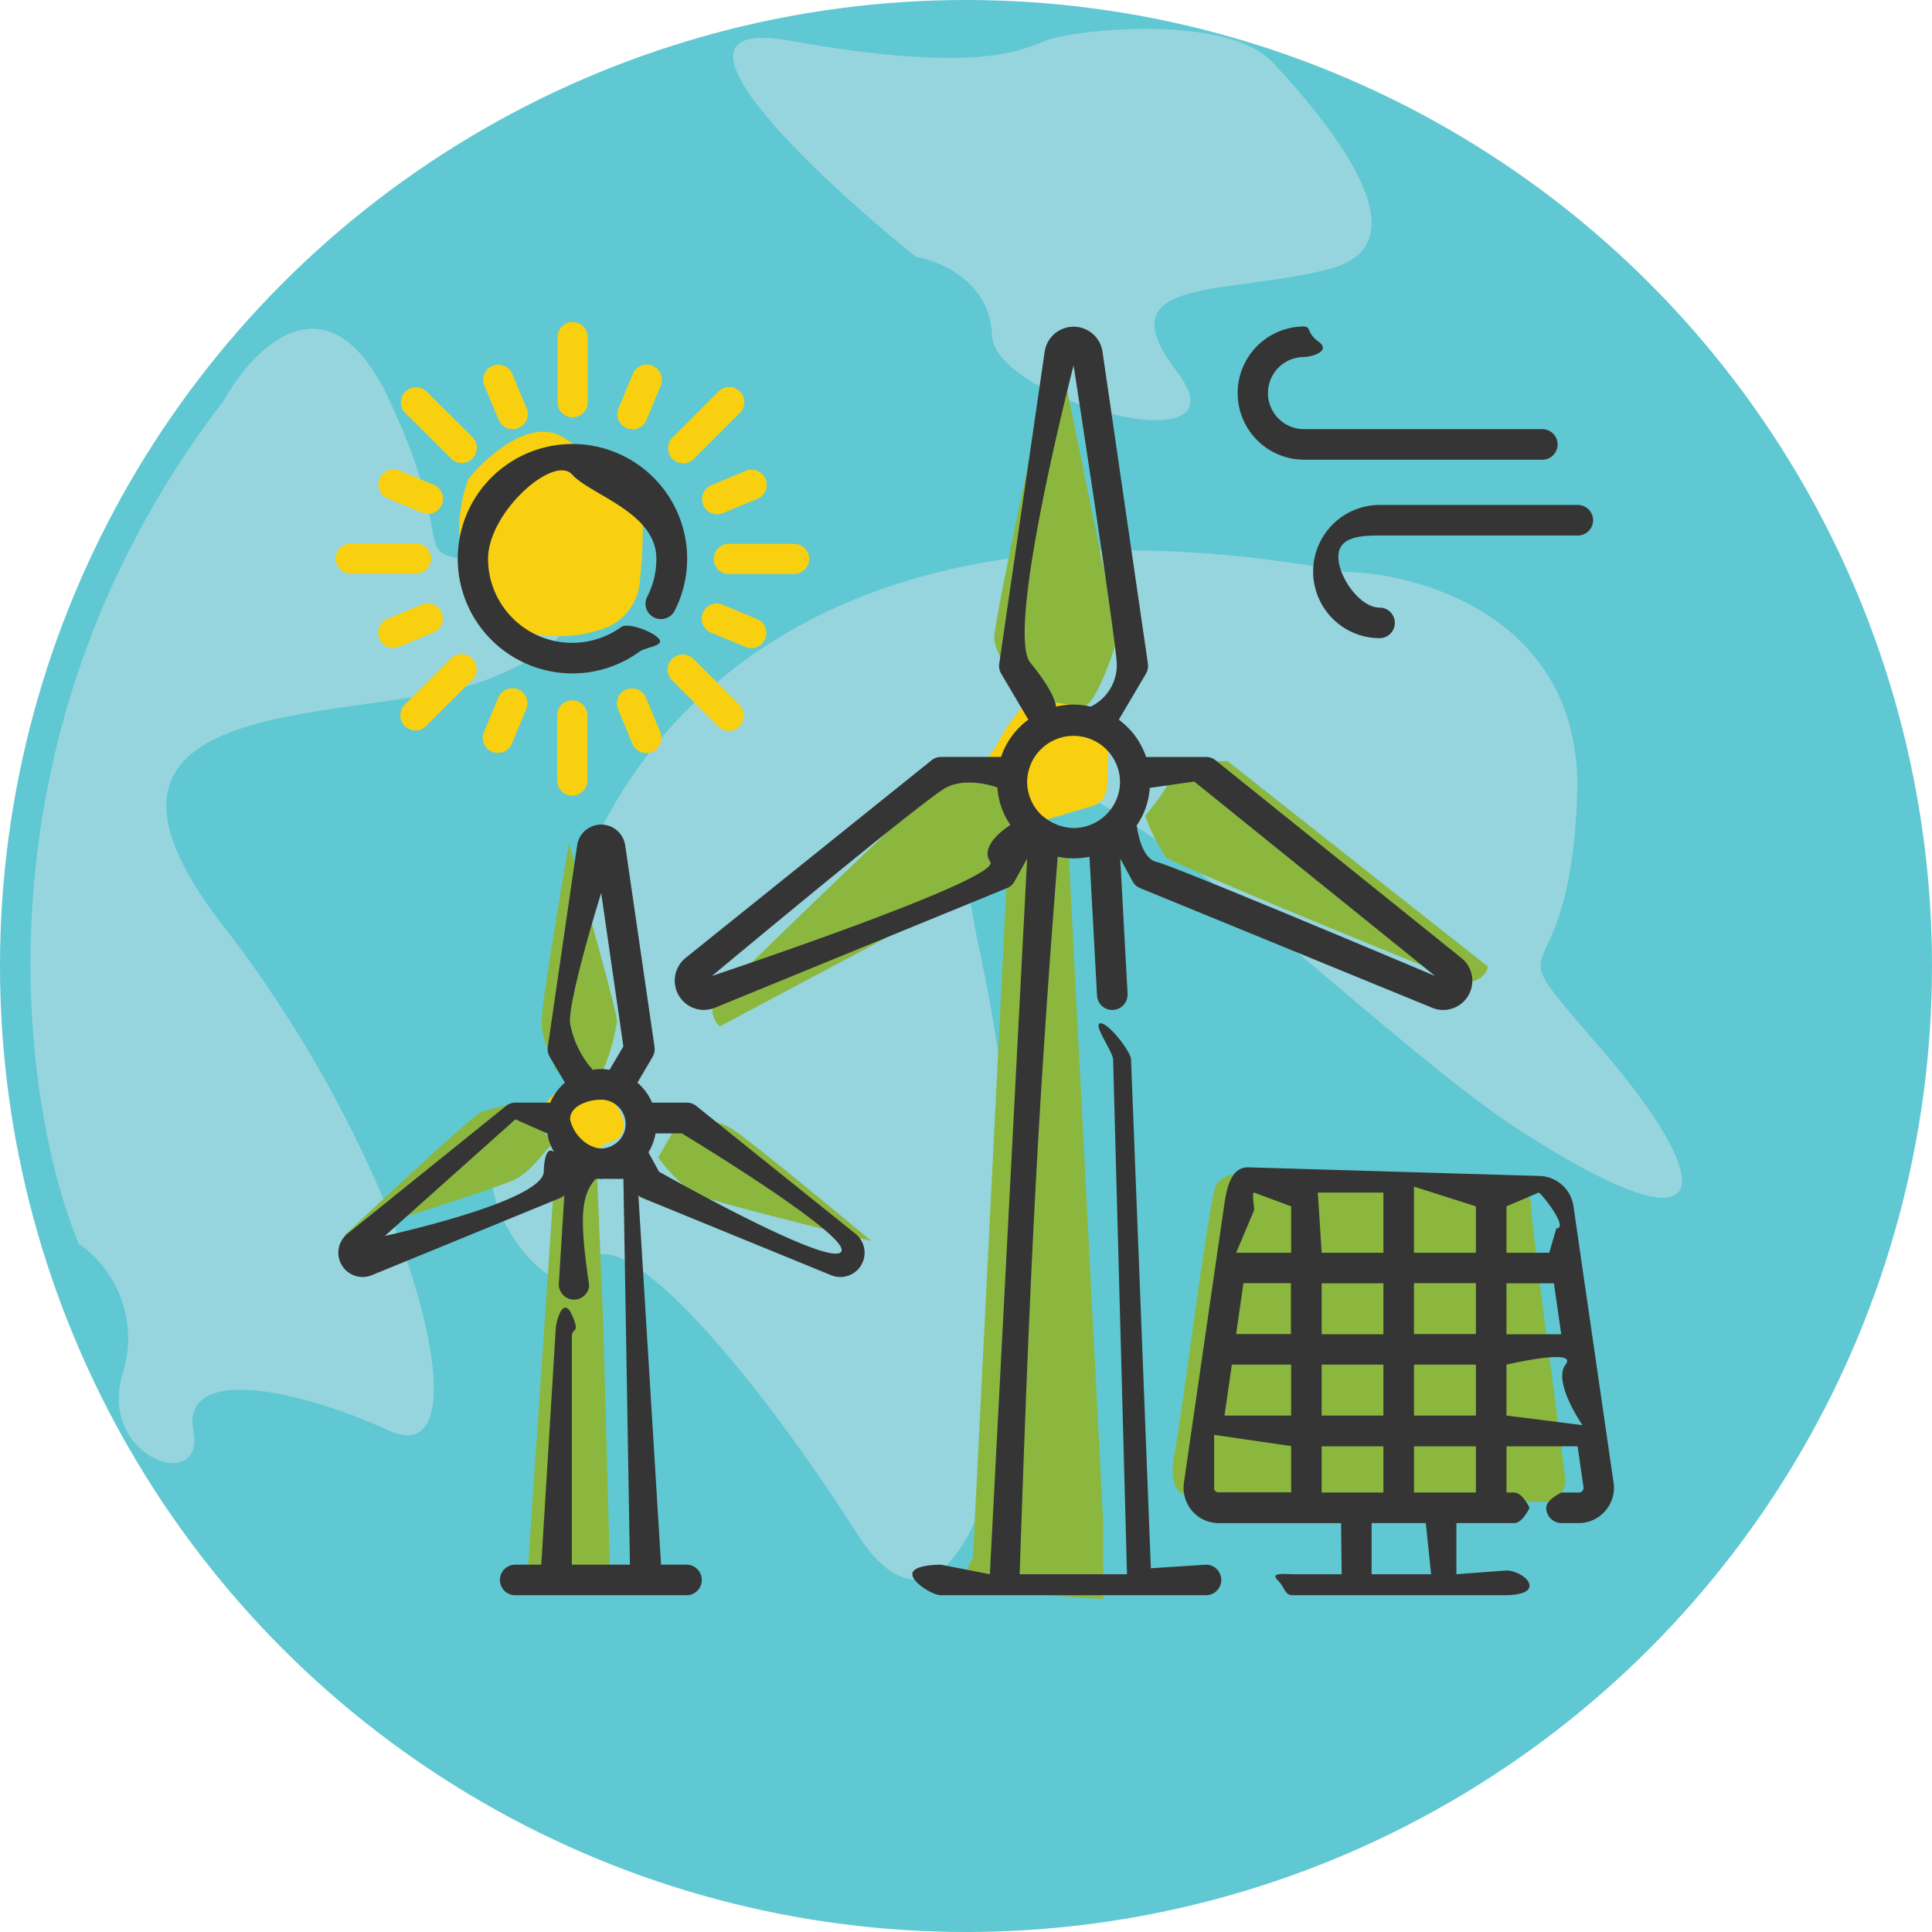 <svg id="Group_24622" data-name="Group 24622" xmlns="http://www.w3.org/2000/svg" width="162" height="162" viewBox="0 0 162 162">
  <path id="Path_23582" data-name="Path 23582" d="M109.32,55.321C77.148,40.9,85.555,51.893,75.108,59.411c-.783,2.182-16.955,22.411-22.869,22.066-7.392-.431-8.249,9.1-3.309,6.882s5.571,7.005,3.81,16.015,20.235,30.344,36.5,10.074,20.5-25.455,26.785-16.537,11.672,7.685,11.145,0-5.518-7.11,6.322-16.434C142.964,74.018,114.341,56.73,109.32,55.321Z" fill="#96d5dd"/>
  <circle id="Ellipse_215" data-name="Ellipse 215" cx="81" cy="81" r="81" fill="#60c8d2"/>
  <path id="Path_23583" data-name="Path 23583" d="M112.889,47.952c-49.38-9.157-64.757,18.876-66.273,34.037,1.813,3.542,3.855,11.061-2.478,12.805-7.916,2.18,2.565,16.67,4.875,11.491s13.915,8.285,22.872,22.348,18.037-12.828,10.206-49.162,28.572,4.548,45.478,15.4,16.4,4.337,6.726-6.884-2.814-2.751-2.053-21.128C132.851,52.16,119.594,48.129,112.889,47.952Z" fill="#96d5dd"/>
  <path id="Path_23584" data-name="Path 23584" d="M18.749,33.612C-2.729,61.573,1.7,92.37,6.592,104.273a9.687,9.687,0,0,1,3.695,10.891c-2.13,7.091,6.942,10.13,5.929,4.812s8.1-3.8,16.462,0,2.026-21.781-13.93-42.3S30.906,60.965,41.036,56.913s7.6-8.358,0-9.624-2.026,0-8.358-13.676C27.613,22.671,21.281,29.053,18.749,33.612Z" fill="#96d5dd"/>
  <path id="Path_23585" data-name="Path 23585" d="M66.267,3.418c-12.281-2.208,1.9,11.154,10.522,18.111,2.07.345,6.245,2.139,6.383,6.554.173,5.52,21.733,11.212,15.524,3.1s4.14-6.382,12.764-8.624-.69-12.937-4.657-17.249-17.076-2.76-19.146-1.9S81.618,6.178,66.267,3.418Z" fill="#96d5dd"/>
  <path id="Path_23586" data-name="Path 23586" d="M98.482,121.909c-.575,2.876.575,3.451,1.15,3.451,9.586.191,28.99.575,29.91.575a1.836,1.836,0,0,0,1.726-1.726c0-.575-2.876-21.282-2.876-23.008,0-1.38-1.534-2.109-2.3-2.3-6.9-.192-20.822-.575-21.283-.575-.575,0-2.3,0-2.876,1.15S99.057,119.033,98.482,121.909Z" fill="#8bb73f"/>
  <path id="Path_23587" data-name="Path 23587" d="M44.256,131.687l2.3-33.937c.46-.92,2.493-.767,3.451-.575l.575,13.805.575,21.282h-2.3c-.959.192-2.991.46-3.451,0A1.826,1.826,0,0,0,44.256,131.687Z" fill="#8bb73f"/>
  <path id="Path_23588" data-name="Path 23588" d="M81.578,130.634l2.876-57.521c.069-1.381,3.48-1.342,5.177-1.15l2.876,55.795v6.327c-3.26-.192-10.009-.69-10.929-1.15S81.194,131.209,81.578,130.634Z" fill="#8bb73f"/>
  <path id="Path_23589" data-name="Path 23589" d="M87.308,58.475c-.92-.46-2.684,2.109-3.451,3.451a7.917,7.917,0,0,1-1.15,1.726c-.575.575,1.15,2.876,1.726,4.6s4.6,0,6.9-.575S92.485,64.8,93.06,62.5c.46-1.841-1.342-3.068-2.3-3.451A9.577,9.577,0,0,1,87.308,58.475Z" fill="#f8d010"/>
  <path id="Path_23590" data-name="Path 23590" d="M50.132,91.122c-1.841-1.381-3.835.575-4.6,1.726a8.114,8.114,0,0,0,1.15,4.026c1.15,1.726,2.876-.575,4.6-1.15S52.433,92.848,50.132,91.122Z" fill="#f8d010"/>
  <path id="Path_23591" data-name="Path 23591" d="M45.407,85.671c0,1.726,1.15,3.451,1.15,4.026h4.026a16.375,16.375,0,0,0,1.15-4.026c0-.92-2.684-10.354-4.026-14.955C46.94,75.126,45.407,84.29,45.407,85.671Z" fill="#8bb73f"/>
  <path id="Path_23592" data-name="Path 23592" d="M43.2,98.889c1.537-.785,2.551-2.594,3.063-2.855l-1.831-3.586a16.381,16.381,0,0,0-4.109.806c-.82.418-8,7.1-11.489,10.386C33.107,102.318,41.967,99.517,43.2,98.889Z" fill="#8bb73f"/>
  <path id="Path_23593" data-name="Path 23593" d="M61.261,94.586c-1.494-.863-3.564-.729-4.062-1.017l-2.013,3.487a16.382,16.382,0,0,0,2.912,3.01c.8.46,10.309,2.852,14.965,3.991C69.626,101.187,62.456,95.277,61.261,94.586Z" fill="#8bb73f"/>
  <path id="Path_23594" data-name="Path 23594" d="M98.326,64.388c.46.46-1.342,2.876-2.3,4.026a16.962,16.962,0,0,0,1.726,3.451c.575.575,23.008,9.779,24.734,10.354a1.755,1.755,0,0,0,2.3-1.15L102.927,63.813C101.2,63.813,97.865,63.928,98.326,64.388Z" fill="#8bb73f"/>
  <path id="Path_23595" data-name="Path 23595" d="M86.276,68.528c-.606.237-2.094-2.384-2.763-3.725A16.97,16.97,0,0,0,79.659,65c-.758.3-18.2,17.141-19.418,18.49a1.755,1.755,0,0,0,.129,2.569L84.954,72.973C85.647,71.393,86.882,68.292,86.276,68.528Z" fill="#8bb73f"/>
  <path id="Path_23596" data-name="Path 23596" d="M88.547,28.151C86.822,36.012,83.37,52.079,83.37,53.46c0,1.3,1.71,3.736,2.708,4.972a36.948,36.948,0,0,0,4.77.781c.92,0,2.3-3.835,2.876-5.752Z" fill="#8bb73f"/>
  <path id="Path_23597" data-name="Path 23597" d="M47.319,36.735c-2.761-1.841-6.519,1.534-8.053,3.451a12.561,12.561,0,0,0,0,8.628c1.726,4.6,7.478,5.177,10.929,4.027a4.589,4.589,0,0,0,3.451-4.027c.192-1.726.46-5.637,0-7.478C53.071,39.036,50.771,39.036,47.319,36.735Z" fill="#f8d010"/>
  <path id="Path_23598" data-name="Path 23598" d="M101.124,131.2l-4.624.3L94.838,88.836c-.034-.7-1.9-3.066-2.562-3.032-.7.034,1.025,2.332,1.059,3.032L94.5,132h-9c.844-25.238,1.538-39.038,3.189-60.16a6.562,6.562,0,0,0,2.665,0l.632,11.633a1.278,1.278,0,0,0,1.281,1.213h.068a1.292,1.292,0,0,0,1.213-1.349l-.615-11.342,1.042,1.913a1.2,1.2,0,0,0,.632.564L120.085,84.5a2.445,2.445,0,0,0,.957.188,2.448,2.448,0,0,0,1.5-4.356l-20.6-16.569a1.252,1.252,0,0,0-.8-.29H96.1a6.385,6.385,0,0,0-2.289-3.126L96.085,56.5a1.31,1.31,0,0,0,.171-.837L92.447,29.494a2.451,2.451,0,0,0-4.851,0L83.786,55.663a1.309,1.309,0,0,0,.171.837l2.272,3.843A6.385,6.385,0,0,0,83.94,63.47H78.9a1.253,1.253,0,0,0-.8.29L57.48,80.329A2.455,2.455,0,0,0,59,84.685a2.648,2.648,0,0,0,.957-.188L84.435,74.47a1.2,1.2,0,0,0,.632-.564l1.059-1.913L83,132l-4.1-.8c-.7,0-2.4.1-2.4.8s1.7,1.761,2.4,1.761h22.223a1.281,1.281,0,1,0,0-2.562ZM88.057,68.867a4.448,4.448,0,0,1-.786-.581l-.034-.034a3.879,3.879,0,0,1-1.11-2.716,3.895,3.895,0,0,1,7.789,0,3.879,3.879,0,0,1-1.11,2.716l-.034.034a3.886,3.886,0,0,1-2.75,1.145A4.047,4.047,0,0,1,88.057,68.867Zm32.267,12.965s-21.916-9.258-23.316-9.549-1.691-3.075-1.691-3.075a6.259,6.259,0,0,0,1.093-3.143l3.733-.53ZM86.4,55.578c-2.152-2.617,3.621-24.939,3.621-24.939s3.451,22.323,3.621,24.939a3.875,3.875,0,0,1-2.187,3.673A6.627,6.627,0,0,0,90,59.079a6.754,6.754,0,0,0-1.452.171S88.552,58.194,86.4,55.578ZM83.035,72.267c1,1.458-23.334,9.566-23.334,9.566s17.828-14.866,19.644-15.8,4.287,0,4.287,0a6.258,6.258,0,0,0,1.093,3.143S82.032,70.809,83.035,72.267Z" fill="#353535"/>
  <path id="Path_23599" data-name="Path 23599" d="M58.4,92.748a1.252,1.252,0,0,0-.8-.29H54.679a4.588,4.588,0,0,0-1.23-1.674l1.264-2.152a1.31,1.31,0,0,0,.171-.837l-2.46-16.911a2.037,2.037,0,0,0-4.031,0l-2.46,16.911a1.31,1.31,0,0,0,.171.837l1.264,2.152a4.587,4.587,0,0,0-1.23,1.674H43.217a1.252,1.252,0,0,0-.8.29l-13.29,10.71a2.037,2.037,0,0,0,1.264,3.621,2.152,2.152,0,0,0,.786-.153l15.8-6.474a1.074,1.074,0,0,0,.342-.223l-.461,7.414a1.275,1.275,0,0,0,2.545.154c-.814-5.577-.725-7.533.547-8.951a1.291,1.291,0,0,0,.256,0c.068,0,.119.017.188.017s.137-.017.188-.017c.085,0,1.606.017,1.691,0l.547,32.353H47.949V112c.051-.7.724-.145,0-1.761s-1.315.5-1.35,1.2L45.386,131.2H43.2a1.281,1.281,0,1,0,0,2.562H57.566a1.281,1.281,0,1,0,0-2.562H55.43l-1.9-30.952a1.435,1.435,0,0,0,.342.205l15.818,6.474a2.085,2.085,0,0,0,.786.153,2.037,2.037,0,0,0,1.264-3.621Zm-7.311,3.416a1.692,1.692,0,0,1-1.332,0l-.256-.1a3.349,3.349,0,0,1-1.7-2.2c0-1.127,1.482-1.656,2.609-1.656a2.056,2.056,0,0,1,2.05,2.05,2.021,2.021,0,0,1-1.144,1.811A.529.529,0,0,1,51.092,96.164ZM47.8,85.8c-.177-1.99,2.609-10.924,2.609-10.924L52.27,87.743l-1.162,1.964a3.625,3.625,0,0,0-1.4,0A8.048,8.048,0,0,1,47.8,85.8ZM32.269,103.635l10.948-9.778,2.665,1.18a4.57,4.57,0,0,0,.6,1.589s-.8-.889-.888,1.623S32.269,103.635,32.269,103.635ZM55.26,98.248l-.888-1.623a4.57,4.57,0,0,0,.6-1.589h2.2S71.743,103.829,70.5,105,55.26,98.248,55.26,98.248Z" fill="#353535"/>
  <path id="Path_23600" data-name="Path 23600" d="M56.575,51.205A9.618,9.618,0,1,0,48,56.466a9.536,9.536,0,0,0,5.6-1.811c.581-.41,2.084-.482,1.674-1.063s-2.6-1.431-3.177-1.021a7.048,7.048,0,0,1-11.171-5.722c0-3.895,5.513-8.774,7.055-7.055s7.055,3.16,7.055,7.055a6.886,6.886,0,0,1-.769,3.194,1.281,1.281,0,0,0,.564,1.725A1.3,1.3,0,0,0,56.575,51.205Z" fill="#353535"/>
  <path id="Path_23601" data-name="Path 23601" d="M48.017,34.994a1.261,1.261,0,0,0,1.264-1.264V28.264a1.264,1.264,0,0,0-2.528,0V33.73A1.261,1.261,0,0,0,48.017,34.994Z" fill="#f8d010"/>
  <path id="Path_23602" data-name="Path 23602" d="M41.816,35.2a1.257,1.257,0,0,0,1.179.786,1.206,1.206,0,0,0,.478-.1,1.262,1.262,0,0,0,.683-1.657l-1.2-2.87a1.267,1.267,0,1,0-2.34.974Z" fill="#f8d010"/>
  <path id="Path_23603" data-name="Path 23603" d="M32.507,41.793l2.887,1.2a1.2,1.2,0,0,0,.478.1,1.271,1.271,0,0,0,.5-2.443l-2.887-1.2a1.267,1.267,0,0,0-.974,2.34Z" fill="#f8d010"/>
  <path id="Path_23604" data-name="Path 23604" d="M37.033,51.376a1.262,1.262,0,0,0-1.657-.683l-2.887,1.2a1.271,1.271,0,0,0,.478,2.443,1.206,1.206,0,0,0,.478-.1l2.887-1.2A1.256,1.256,0,0,0,37.033,51.376Z" fill="#f8d010"/>
  <path id="Path_23605" data-name="Path 23605" d="M41.782,58.5l-1.2,2.887a1.262,1.262,0,0,0,.683,1.657,1.675,1.675,0,0,0,.5.085,1.234,1.234,0,0,0,1.162-.786l1.2-2.887a1.262,1.262,0,0,0-.683-1.657A1.284,1.284,0,0,0,41.782,58.5Z" fill="#f8d010"/>
  <path id="Path_23606" data-name="Path 23606" d="M52.509,57.815a1.262,1.262,0,0,0-.683,1.657l1.2,2.887a1.257,1.257,0,0,0,1.179.786,1.206,1.206,0,0,0,.478-.1,1.262,1.262,0,0,0,.683-1.657l-1.2-2.887A1.285,1.285,0,0,0,52.509,57.815Z" fill="#f8d010"/>
  <path id="Path_23607" data-name="Path 23607" d="M63,54.348a1.234,1.234,0,0,0,1.162-.786,1.262,1.262,0,0,0-.683-1.657l-2.887-1.2a1.267,1.267,0,0,0-.974,2.34l2.887,1.2A1.077,1.077,0,0,0,63,54.348Z" fill="#f8d010"/>
  <path id="Path_23608" data-name="Path 23608" d="M58.966,42.339a1.257,1.257,0,0,0,1.179.786,1.207,1.207,0,0,0,.478-.1l2.887-1.2a1.267,1.267,0,1,0-.974-2.34l-2.887,1.2A1.256,1.256,0,0,0,58.966,42.339Z" fill="#f8d010"/>
  <path id="Path_23609" data-name="Path 23609" d="M52.543,35.9a1.287,1.287,0,0,0,.5.1,1.234,1.234,0,0,0,1.162-.786l1.2-2.887a1.267,1.267,0,1,0-2.34-.974l-1.2,2.887A1.27,1.27,0,0,0,52.543,35.9Z" fill="#f8d010"/>
  <path id="Path_23610" data-name="Path 23610" d="M37.836,38.462a1.253,1.253,0,0,0,.888.359,1.2,1.2,0,0,0,.888-.376,1.268,1.268,0,0,0,0-1.794l-3.861-3.843A1.268,1.268,0,0,0,33.959,34.6Z" fill="#f8d010"/>
  <path id="Path_23611" data-name="Path 23611" d="M29.415,48.1h5.466a1.264,1.264,0,0,0,0-2.528H29.415a1.264,1.264,0,1,0,0,2.528Z" fill="#f8d010"/>
  <path id="Path_23612" data-name="Path 23612" d="M34.847,61.249a1.2,1.2,0,0,0,.888-.376L39.6,57.013A1.268,1.268,0,0,0,37.8,55.219l-3.861,3.86a1.273,1.273,0,0,0,.905,2.169Z" fill="#f8d010"/>
  <path id="Path_23613" data-name="Path 23613" d="M46.719,59.985v5.466a1.264,1.264,0,0,0,2.528,0V59.985a1.264,1.264,0,1,0-2.528,0Z" fill="#f8d010"/>
  <path id="Path_23614" data-name="Path 23614" d="M60.23,60.907a1.271,1.271,0,0,0,.888.376,1.2,1.2,0,0,0,.888-.376,1.268,1.268,0,0,0,0-1.794l-3.86-3.861a1.268,1.268,0,0,0-1.794,1.794Z" fill="#f8d010"/>
  <path id="Path_23615" data-name="Path 23615" d="M59.854,46.866a1.261,1.261,0,0,0,1.264,1.264h5.466a1.264,1.264,0,1,0,0-2.528H61.118A1.261,1.261,0,0,0,59.854,46.866Z" fill="#f8d010"/>
  <path id="Path_23616" data-name="Path 23616" d="M57.292,38.855a1.2,1.2,0,0,0,.888-.376l3.861-3.861a1.268,1.268,0,1,0-1.794-1.794l-3.86,3.86a1.273,1.273,0,0,0,.905,2.169Z" fill="#f8d010"/>
  <path id="Path_23617" data-name="Path 23617" d="M135.3,124.332l-3.365-23.2a2.958,2.958,0,0,0-2.921-2.528l-24.376-.723c-1.452,0-1.793,1.817-2,3.252l-3.365,23.2a3.011,3.011,0,0,0,.683,2.357,2.948,2.948,0,0,0,2.238,1.025H112.45L112.5,132h-4c-.7,0-2.03-.18-1.38.48s.581,1.281,1.281,1.281h17.748c.7,0,2.1-.09,2.1-.79s-1.23-1.284-1.93-1.284l-4.2.313v-4.286h4.851c.7,0,1.281-1.281,1.281-1.281s-.58-1.281-1.281-1.281h-.649v-3.878h5.962l.495,3.434a.439.439,0,0,1-.085.307.4.4,0,0,1-.308.137h-1.452s-1.281.581-1.281,1.281a1.291,1.291,0,0,0,1.281,1.281h1.435a2.975,2.975,0,0,0,2.938-3.382Zm-24.478.82v-3.878H116v3.878Zm0-6.457v-4.27H116v4.27ZM116,105.047h-5.176L110.5,100H116Zm2.562-5.547,5.193,1.652v3.895h-5.193ZM116,107.609v4.27h-5.176v-4.27Zm-7.738,4.253h-4.612l.614-4.27h3.981v4.27Zm-4.971,2.563h4.971v4.27h-5.586Zm15.271,0h5.193v4.27h-5.193Zm0-2.563v-4.27h5.193v4.27Zm7.755-4.253h3.98l.615,4.27H126.32ZM130.5,103l-.593,2.047H126.32v-3.895l2.7-1.152C129.207,100,131.6,103.006,130.5,103Zm-25.344-3,3.109,1.152v3.895h-4.612l1.5-3.553C105.19,101.306,104.951,100,105.156,100Zm-3.263,25.015a.34.34,0,0,1-.085-.324v-4.375l6.457.941v3.878H102.2A.372.372,0,0,1,101.893,125.015ZM115.012,132v-4.286h4.544L120,132Zm8.746-6.848h-5.193v-3.878h5.193Zm2.562-6.457v-4.27s6.064-1.425,4.954,0,1.418,5.075,1.418,5.075Z" fill="#353535"/>
  <path id="Path_23618" data-name="Path 23618" d="M109.289,38.547h20.037a1.281,1.281,0,0,0,0-2.562H109.289a3.024,3.024,0,0,1,0-6.047c.7,0,2.358-.5,1.281-1.281s-.58-1.281-1.281-1.281a5.586,5.586,0,0,0,0,11.171Z" fill="#353535"/>
  <path id="Path_23619" data-name="Path 23619" d="M110.109,47.925a5.584,5.584,0,0,0,5.569,5.586,1.281,1.281,0,0,0,0-2.562c-1.657,0-3.456-2.584-3.456-4.258,0-1.657,1.8-1.788,3.456-1.788H132.3a1.281,1.281,0,1,0,0-2.562h-16.62A5.584,5.584,0,0,0,110.109,47.925Z" fill="#353535"/>
</svg>
